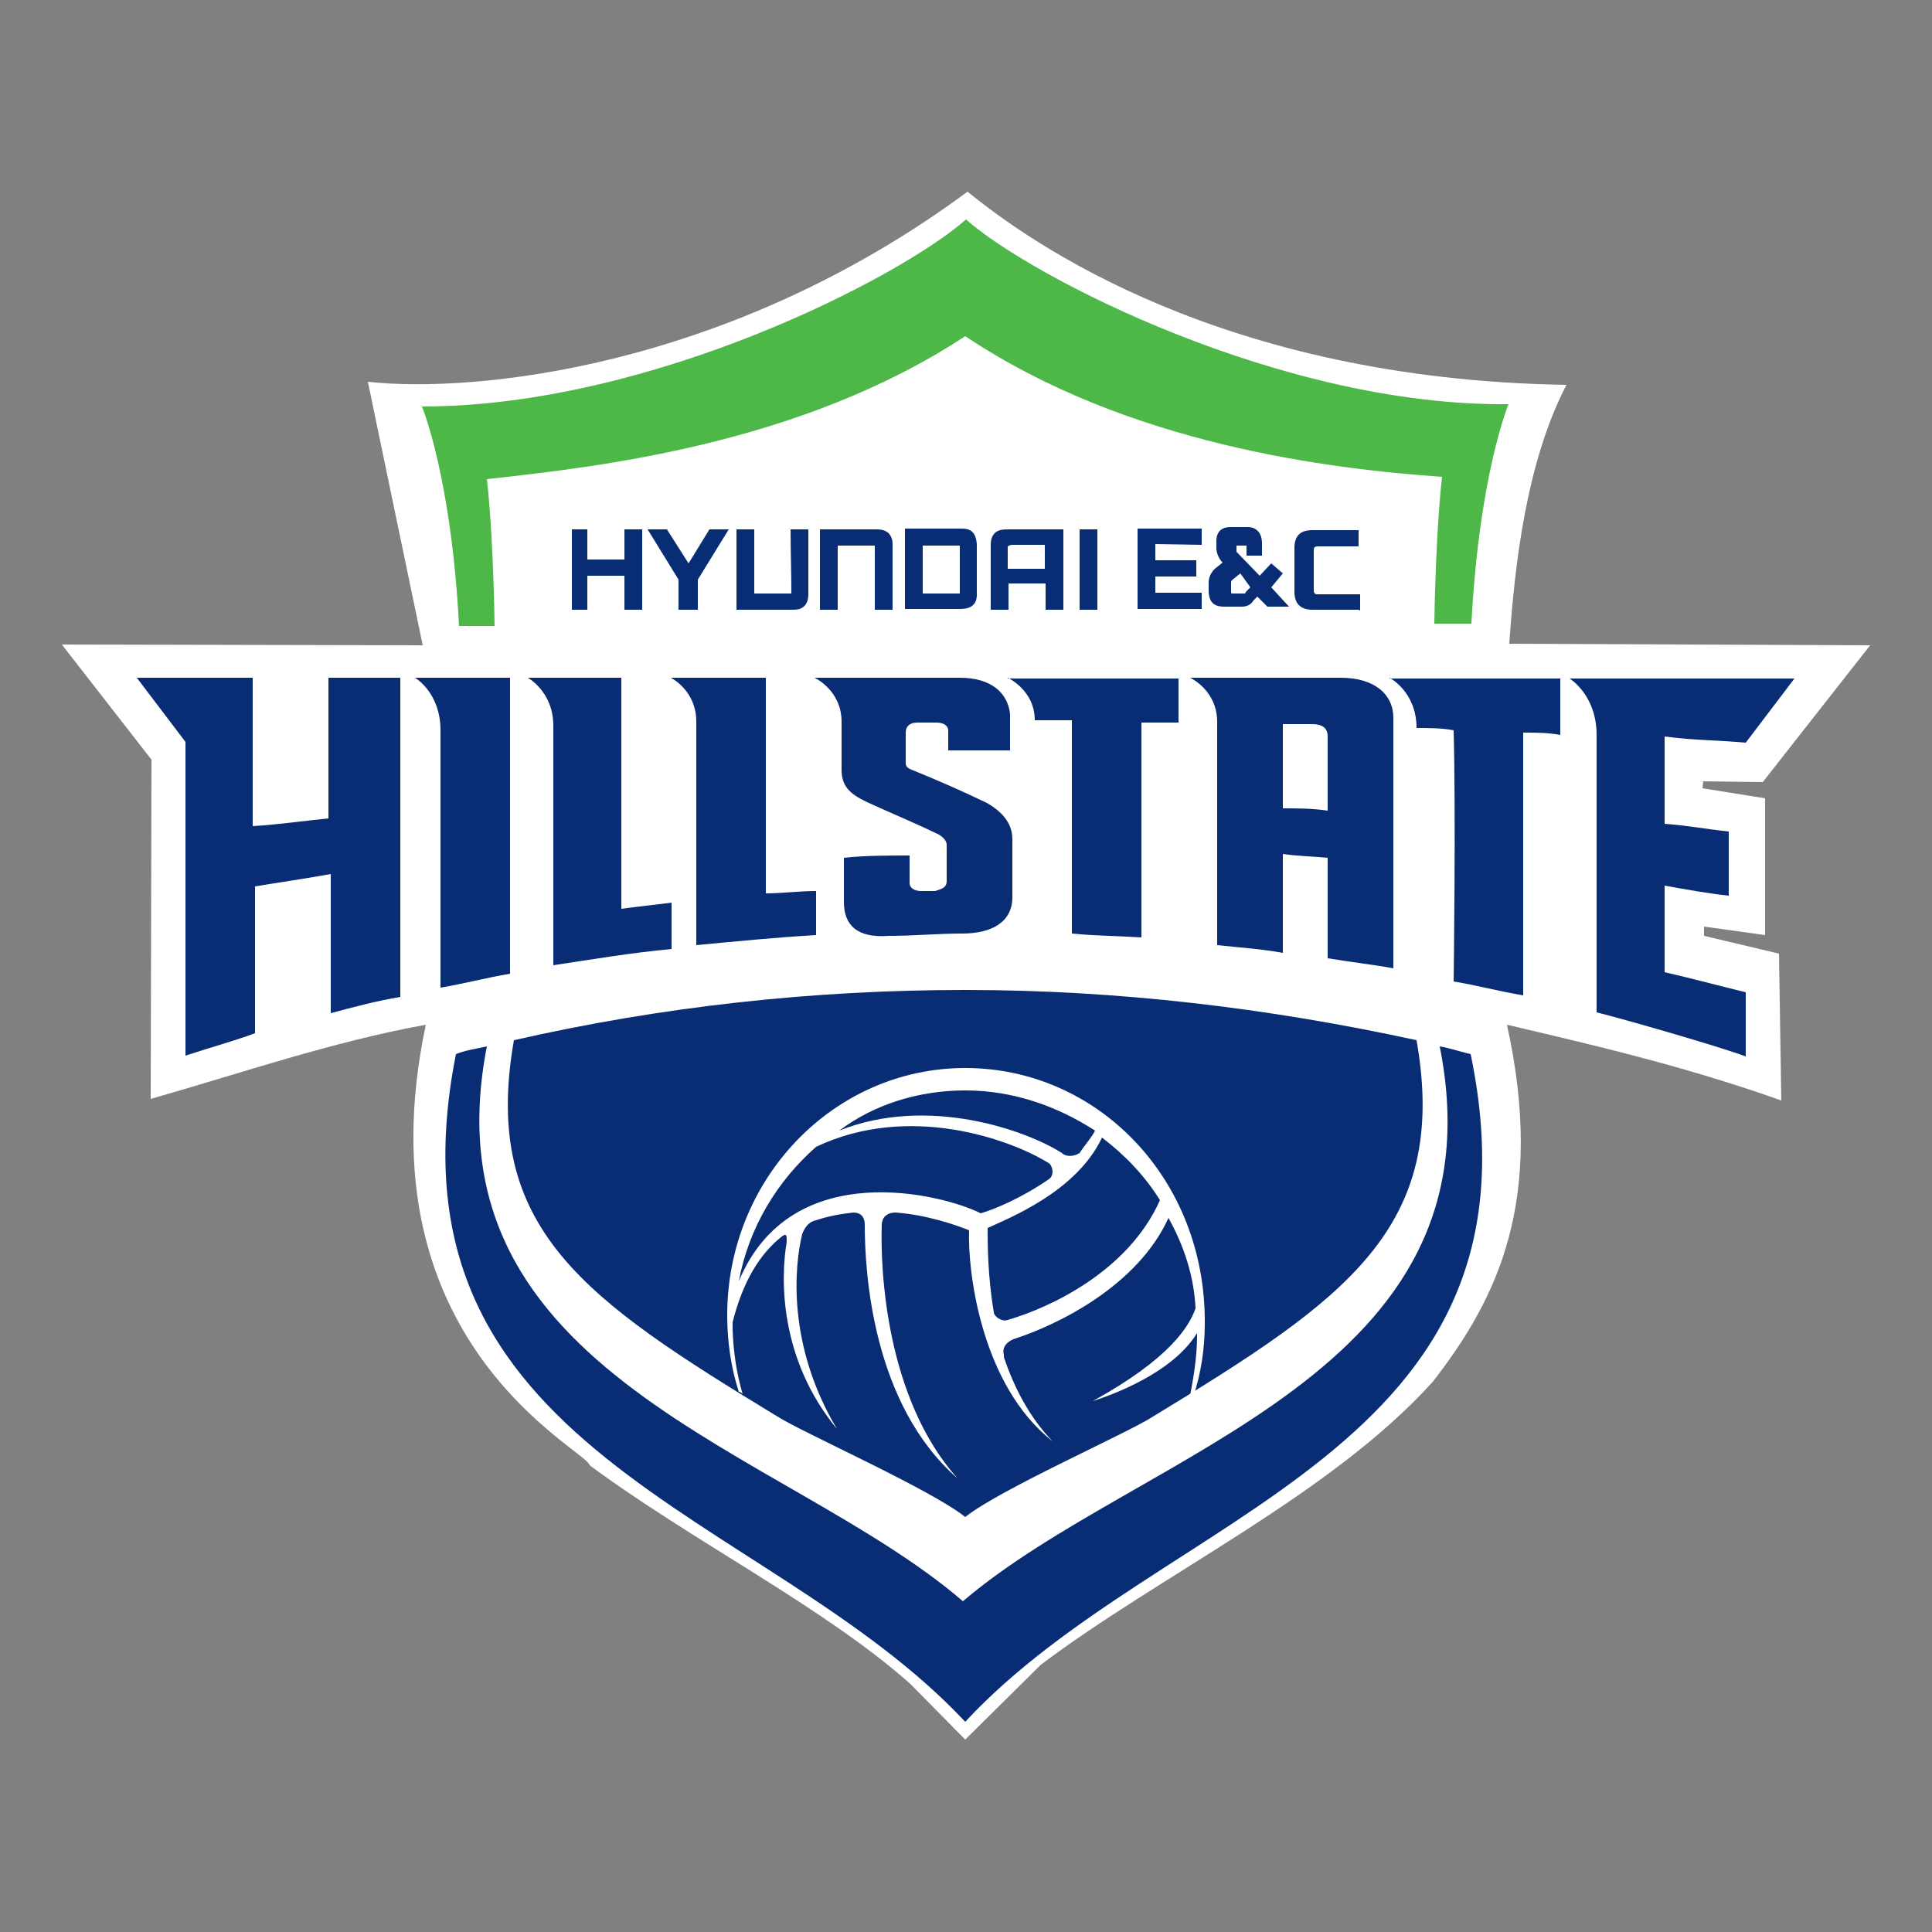 <?xml version="1.0" encoding="utf-8"?>
<!-- Generator: Adobe Illustrator 25.1.0, SVG Export Plug-In . SVG Version: 6.00 Build 0)  -->
<svg version="1.1" xmlns="http://www.w3.org/2000/svg" xmlns:xlink="http://www.w3.org/1999/xlink" x="0px" y="0px"
	 viewBox="0 0 250 250" style="enable-background:new 0 0 250 250;" xml:space="preserve">
<rect x="0" y="0" width="250" height="250" fill="#808080" stroke="none"/>
<style type="text/css">
	.st0{fill:#FFFFFF;}
	.st1{fill:#4DB847;}
	.st2{fill:#092D74;}
	.st3{fill:none;}
</style>
<g id="Layer_1">
	<g>
		<path class="st0" d="M47.6,49.4c13.6,1.5,46.5-1.6,77.6-24.6c8.1,6.6,32.9,24.3,77.5,25c-5.2,10-6.7,23.3-7.4,33.5l46.7,0.2
			l-13.9,17.7l-7.7-0.1l-0.1,0.9l8.1,1.3V121l-7.9-1.1v1.2l9.7,2.3l0.3,19c-12.4-4.4-24-7.1-35.5-9.8c5,22.7-1.2,35.4-9.6,46.2
			c-13.2,14.6-35,24.8-50.7,36.6l-9.8,9.7l-7.1-7.2c-11.1-9.9-28.6-18.7-41.5-28.3c-0.5-2.1-29.9-15.9-21.2-57
			c-12.1,2.2-23.7,6.2-35.6,9.6l0.1-43.9L8,83.4l46.7,0.1L47.6,49.4z"/>
		<g>
			<path class="st1" d="M124.9,43.5c21.1,14.1,47.4,17.2,61.7,18.2c0,0-0.8,6.5-1,19h4.8c1-19.3,4.8-28.4,4.8-28.4
				c-29.3,0.3-61.7-16.4-70.2-23.9c-8.5,7.5-40.8,24.2-70.4,24.2c0,0,3.8,9.1,4.8,28.4H64c-0.2-12.8-1-19-1-19
				C77.5,60.4,103.6,57.5,124.9,43.5z"/>
			<path class="st2" d="M183.3,134.6c-19.3-4.2-38.8-6.5-58.4-6.5c-19.5,0-39.1,2.1-58.4,6.5c-4.3,24.5,9.3,33.6,34.1,48.7
				c3.3,2.1,19.8,9.4,24.3,13c4.5-3.6,21.1-10.9,24.3-13C174,168.2,187.6,159,183.3,134.6z"/>
			<path class="st2" d="M124.9,222.8c25.6-27.6,76.2-34.6,65.4-86.4c-1.3-0.3-2.8-0.8-4-1c8.5,42.7-38.6,52.1-61.7,71.8
				C101.6,187.4,54.7,178,63,135.4c-1.3,0.3-2.8,0.5-4,1C48.7,188.2,99.1,195.2,124.9,222.8z"/>
			<path class="st0" d="M124.9,138.2c-17,0-30.8,14.3-30.8,32c0,3.4,0.5,6.8,1.5,9.9c0.3,0,0.5,0.3,0.5,0.3
				c-0.8-2.7-1.2-5.5-1.3-8.3v-1c1.3-5.2,3.5-8.9,6.5-11.2c0.5-0.3,0.5,0,0.5,0.8c-0.8,4.7-1,15.1,6.5,24.2
				c-6.5-10.9-5.5-21.1-4.5-25.2c0.3-0.8,0.8-1.6,1.8-1.8c1.5-0.5,3-0.8,4.8-1c1.5,0,1.5,1.3,1.5,1.6c0,6.2,1,23.2,12,32.8
				c-9.3-10.4-10-27.1-9.8-32.8c0-0.8,0.5-1.6,1.8-1.6c4,0.3,7.8,1.6,9.5,2.3c-0.2,5.2,1.5,20,10.8,27.3c-3-3.1-5-7-6.3-10.9v-0.3
				c-0.3-1,0.5-1.8,1.5-2.1c5.5-1.8,15.8-6.8,19.8-15.6c2,3.6,3.3,7.5,3.5,11.7c-0.8,2.3-3.3,6.5-13.3,12c2.5-0.8,10.3-3.6,13.5-8.8
				v0.3c0,2.9-0.5,5.7-1,8.3c0.3,0,0.5-0.3,0.5-0.3c1-3.1,1.5-6.2,1.5-9.6C156,152.5,142,138.2,124.9,138.2z M124.9,141.1
				c6.3,0,12,2.1,16.8,5.2c-0.5,1-1.3,1.8-2,2.9c-0.8,0.5-1.8,0.5-2.3,0c-4.5-2.9-17.3-7.5-28.8-2.9
				C113.1,142.9,118.9,141.1,124.9,141.1z M95.6,165.8c1.3-7,5-13,10-17.4c12-5.7,25.1-1,30.1,2.1c0.5,0.3,0.8,1.6,0,2.1
				c-3.3,2.3-7,3.9-8.8,4.4C122.2,154.6,102.4,149.4,95.6,165.8z M130.4,170.8c-0.8,0.3-1.8-0.5-1.8-1c-0.8-4.7-0.8-8.9-0.8-10.9
				c2.8-1.3,11.5-4.7,14.8-11.7c3,2.3,5.5,4.9,7.5,8.1C146,164.5,135.9,169.2,130.4,170.8L130.4,170.8z"/>
			<path class="st2" d="M155.5,70.5v-2.1h-8.3v10.4h8.3v-2.1h-6v-2.1h5.3v-2.1h-5.3v-2.1L155.5,70.5z"/>
			<path class="st2" d="M175.8,78.9h-6c-1.5,0-2.3-0.8-2.3-2.3v-5.7c0-1.6,0.8-2.3,2.3-2.3h6v2.1h-5.3c-0.5,0-0.5,0.3-0.5,0.5v5.2
				c0,0.5,0.3,0.5,0.5,0.5h5.5v2.1L175.8,78.9z M164.5,76l1.5-1.8l-1.5-1.3l-1.5,1.6l-3-3.1v-0.8h1.3v1.3h2v-1.6
				c0-1.6-1-2.1-1.8-2.1h-2.3c-1,0-1.8,0.5-1.8,1.8v1c0,0.5,0.3,1.3,0.8,1.8l-1,0.8c-0.5,0.5-0.8,1.1-0.8,1.8v1c0,1.8,1,2.1,2,2.1
				h2.3c0.7,0,1.2-0.3,1.5-0.8l0.5-0.5l1.3,1.3h2.8L164.5,76z M161.8,76l-0.5,0.5l-0.2,0.3h-1.5c-0.3,0-0.3,0-0.3-0.3v-1
				c0-0.3,0-0.3,0.2-0.5l1-0.8L161.8,76z M80.8,72.4H76v-3.9h-2v10.4h2v-4.4h4.8v4.4h2.3V68.5h-2.3L80.8,72.4z M128.7,69
				c-0.5,0.5-0.5,1.3-0.5,1.6v8.3h2.3v-3.4h4.8v3.4h2.3V68.5h-7C129.9,68.5,129.2,68.5,128.7,69z M131.2,70.5h4v3.1h-4.8v-2.9
				C130.7,70.5,130.9,70.5,131.2,70.5L131.2,70.5z M113.1,68.5h-7v10.4h2.3v-8.3h4.8v8.3h2.3v-8.3c0-0.5,0-1-0.5-1.6
				C114.4,68.5,113.9,68.5,113.1,68.5z M102.4,76.8h-4.8v-8.3h-2.3v10.4h7c0.8,0,1.3,0,1.8-0.5c0.5-0.5,0.5-1.3,0.5-1.6v-8.3h-2.3
				C102.3,71.2,102.4,74.1,102.4,76.8z M126.4,70.5c0,0,0-1-0.5-1.6c-0.5-0.5-1-0.5-1.8-0.5h-7v10.4h6.8c0.7,0,1.6,0,2.1-0.6
				c0.5-0.5,0.4-1.5,0.4-1.5L126.4,70.5z M124.2,76.8h-4.8v-6.2h4.8v0.5V76.8z M89.1,72.9l-2.8-4.4h-2.5l4,6.5v3.9h2.5V75l4-6.5
				h-2.5L89.1,72.9z M142,68.5h-2.3v10.4h2.3V68.5z M80.6,87.7H68.3c0,0,3.3,1.8,3.3,6.2v31c5.3-0.8,10-1.6,15.3-2.1v-6
				c-2.3,0.3-4.3,0.5-6.5,0.8V87.7H80.6z M99.1,87.7H86.8c0,0,3.3,1.6,3.3,5.7v28.9c5.3-0.5,10.3-1,15.5-1.3v-5.7
				c-2.3,0-4.3,0.3-6.5,0.3L99.1,87.7z M57,94.5v33.3c3-0.5,6-1.3,9-1.8V87.7H53.7C53.7,87.7,57,89.6,57,94.5L57,94.5z M42.5,105.9
				c-3,0.3-6.5,0.8-9.8,1V87.7h-15l6.3,8.3v40.6c3-1,6-1.8,9-2.9v-19c3-0.5,6.5-1,9.8-1.6v18c3-0.8,6-1.6,9-2.1V87.7h-9.3
				L42.5,105.9z M124.2,87.7h-18.8c0,0,3.5,1.6,3.5,5.7v6.2c0,2.1,1,3.1,3.3,4.2c3.5,1.6,6,2.6,9.3,4.2c0.8,0.5,1,1,1,1.3v4.7
				c0,0.8-0.5,1-1.5,1.3h-1.8c-1,0-1.5-0.5-1.5-1v-3.6c-2.8,0-5.8,0-8.5,0.3v5.7c0,3.1,1.8,4.7,5.8,4.4c3.3,0,6.3-0.3,9.5-0.3
				c4,0,6.5-1.6,6.5-4.7v-7.5c0-1.3-0.5-3.1-3.3-4.7c-3.1-1.5-6.3-2.9-9.5-4.2c-0.8-0.3-1-0.5-1-1v-3.9c0-0.8,0.5-1.3,1.5-1.3h2.5
				c1,0,1.5,0.5,1.5,1v2.6h8v-4.7C130.4,89.6,128.2,87.7,124.2,87.7z"/>
			<path class="st2" d="M130.4,87.7c0,0,3.5,1.6,3.5,5.5h4.8v27.6c3,0.3,6,0.3,9,0.5V93.5h4.8v-5.7H130.4z M179.8,87.7
				c0,0,3.5,1.8,3.5,6.5c1.5,0,3.3,0,4.8,0.3c0.3,10.9,0,32.5,0,32.5c3,0.5,6,1.3,9,1.8V94.8c1.5,0,3.3,0,4.8,0.3v-7.3H179.8z
				 M173.5,87.7H154c0,0,3.5,1.6,3.5,5.7v28.9c2.8,0.3,5.8,0.5,8.5,1v-12.8c2,0.3,3.8,0.3,5.8,0.5v13c3,0.5,5.8,0.8,8.5,1.3V92.9
				C180.3,89.8,177.8,87.7,173.5,87.7L173.5,87.7z M171.8,104.9c-2-0.3-3.8-0.3-5.8-0.3V93.7h3.8c1.3,0,2,0.5,2,1.6L171.8,104.9
				L171.8,104.9z M225.9,96.1l6.3-8.3h-29.1c0,0,3.5,2.1,3.5,7.3v35.9c3.3,0.8,15.8,4.4,19.3,5.7v-8.3c-3.3-0.8-7-1.8-10.5-2.6
				v-11.2c2.8,0.5,5.5,1,8.3,1.3v-8.3c-2.8-0.3-5.5-0.8-8.3-1V95.3C219.1,95.8,222.7,95.8,225.9,96.1L225.9,96.1z"/>
		</g>
	</g>
</g>
<g id="레이어_1">
	<rect x="8" y="8" class="st3" width="234" height="234"/>
</g>
</svg>
